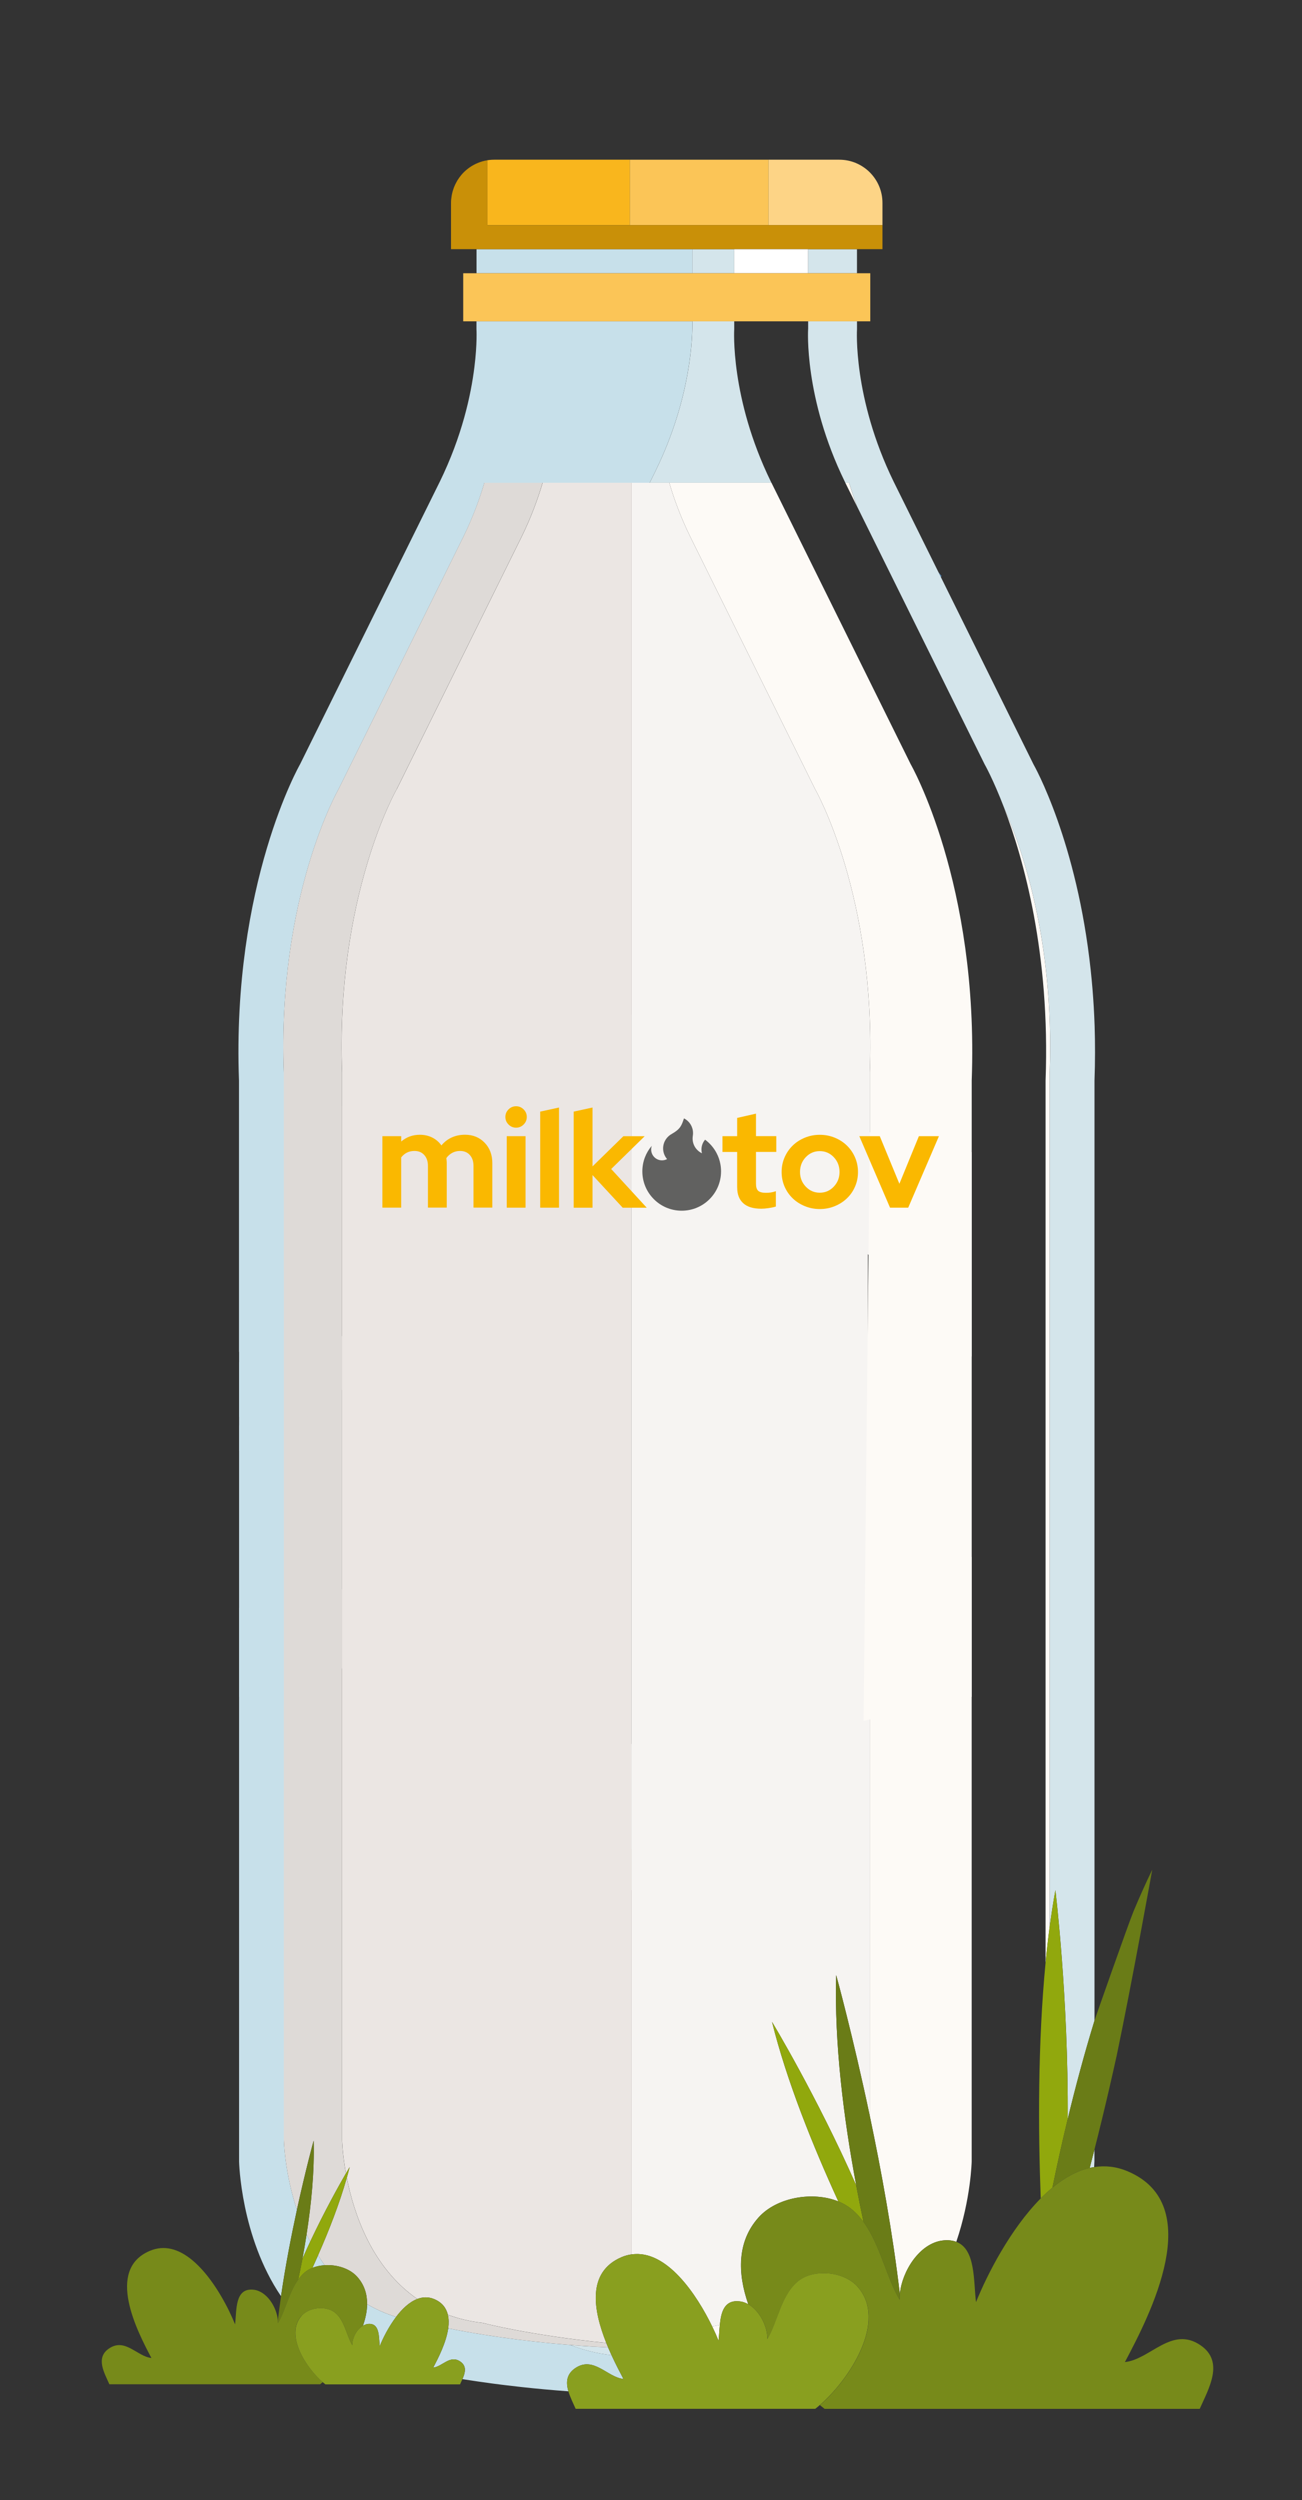 <?xml version="1.0" encoding="UTF-8"?>
<svg id="Layer_1" data-name="Layer 1" xmlns="http://www.w3.org/2000/svg" viewBox="0 0 400 768">
  <rect x="0" y="0" width="400" height="768" fill="#333333" stroke="none"/>
  <defs>
    <style>
      .cls-1 {
        fill: #fab800;
      }

      .cls-2 {
        fill: #c99008;
      }

      .cls-3 {
        fill: #f9b61d;
      }

      .cls-4 {
        fill: #fff;
      }

      .cls-5 {
        fill: #009cc5;
      }

      .cls-6 {
        fill: #f6f4f2;
      }

      .cls-7 {
        fill: #fdfaf6;
      }

      .cls-8 {
        fill: #67731d;
      }

      .cls-9 {
        fill: #616160;
      }

      .cls-10 {
        fill: #7e921c;
      }

      .cls-11 {
        fill: #4e81af;
      }

      .cls-12 {
        fill: #778a1a;
      }

      .cls-13 {
        fill: #fdd486;
      }

      .cls-14 {
        fill: #ebe6e3;
      }

      .cls-15 {
        fill: #dedad7;
      }

      .cls-16 {
        fill: #91a80d;
      }

      .cls-17 {
        fill: #6a7c17;
      }

      .cls-18 {
        fill: #313659;
      }

      .cls-19 {
        fill: #899f1f;
      }

      .cls-20 {
        fill: #d4e5eb;
      }

      .cls-21 {
        fill: #c7e0ea;
      }

      .cls-22 {
        fill: #fbc557;
      }
    </style>
  </defs>
  <path class="cls-11" d="M289.27,176.94c-.34-.38-.66-.77-.98-1.16l.74,1.51c.08-.11.15-.23.23-.34Z"/>
  <path class="cls-8" d="M365.12,326.82c.02.24.03.48.04.72-.01-.24-.02-.48-.04-.72Z"/>
  <path class="cls-8" d="M364.82,324.4c.03.14.04.29.06.43-.02-.14-.04-.29-.06-.43Z"/>
  <path class="cls-8" d="M361.6,316.88c.17.24.34.48.5.73-.16-.25-.32-.49-.5-.73Z"/>
  <path class="cls-8" d="M360.05,314.97c.21.23.41.47.62.72-.2-.24-.4-.48-.62-.72Z"/>
  <path class="cls-8" d="M364.71,332.44c-.05.22-.1.45-.15.67.06-.23.11-.45.15-.67Z"/>
  <path class="cls-8" d="M363.06,319.3c.11.21.2.43.3.65-.1-.22-.2-.44-.3-.65Z"/>
  <path class="cls-8" d="M364.02,321.55c.09.25.18.5.25.76-.08-.25-.16-.51-.25-.76Z"/>
  <path class="cls-8" d="M365.11,329.92c0,.07-.02.14-.03.2,0-.07.02-.14.03-.2Z"/>
  <path class="cls-8" d="M358.04,313.09c.25.2.49.4.73.62-.24-.21-.48-.41-.73-.62Z"/>
  <path class="cls-8" d="M356.06,311.68c.29.18.56.37.84.56-.28-.19-.55-.39-.84-.56Z"/>
  <path class="cls-10" d="M286.12,68.51c.23-.26.45-.52.68-.78-.23.26-.45.52-.68.78Z"/>
  <path class="cls-10" d="M276.91,86.24c.04-.16.09-.32.13-.47-.04.16-.09.31-.13.47Z"/>
  <path class="cls-10" d="M278.88,110.96c-.02-.05-.04-.1-.06-.16.02.05.04.11.06.16Z"/>
  <path class="cls-10" d="M275.85,98.79c-.02-.29-.04-.57-.06-.86.02.29.04.57.06.86Z"/>
  <path class="cls-10" d="M277.8,108.14c-.1-.27-.18-.55-.27-.82.09.27.17.55.27.82Z"/>
  <path class="cls-10" d="M276.9,105.11c-.06-.23-.13-.46-.18-.68.05.23.12.46.18.68Z"/>
  <path class="cls-10" d="M275.73,95.61c0-.16,0-.32,0-.48,0,.16,0,.32,0,.48Z"/>
  <path class="cls-10" d="M276.23,89.65c.04-.28.09-.56.14-.84-.05.28-.09.56-.14.84Z"/>
  <path class="cls-10" d="M275.88,92.44c.02-.27.06-.54.09-.82-.03.27-.06.54-.09.82Z"/>
  <path class="cls-10" d="M276.18,101.64c-.03-.21-.05-.42-.08-.63.03.21.05.42.08.63Z"/>
  <path class="cls-10" d="M282.39,117.38c-.16-.24-.3-.48-.45-.71.15.24.3.48.45.71Z"/>
  <path class="cls-10" d="M280.66,114.52c-.14-.26-.29-.51-.43-.77.14.26.28.52.43.77Z"/>
  <path class="cls-10" d="M284.69,120.54c-.12-.15-.24-.29-.36-.44.11.15.24.29.36.44Z"/>
  <path class="cls-10" d="M297.15,132c-.33-.23-.65-.46-.97-.69.32.23.64.46.97.69Z"/>
  <path class="cls-10" d="M293.64,129.38c-.26-.21-.53-.41-.79-.62.25.21.53.42.79.62Z"/>
  <path class="cls-10" d="M287.31,123.58c-.24-.26-.47-.51-.7-.77.23.26.47.52.7.77Z"/>
  <path class="cls-10" d="M289.95,126.23c-.18-.16-.33-.33-.51-.49.17.16.33.33.51.49Z"/>
  <path class="cls-10" d="M284.48,70.54c.21-.27.42-.54.64-.81-.21.27-.43.53-.64.81Z"/>
  <path class="cls-10" d="M279.94,77.93c.13-.26.27-.51.39-.77-.13.26-.27.51-.39.77Z"/>
  <path class="cls-10" d="M278.6,80.99c.1-.25.19-.51.3-.76-.1.25-.2.51-.3.76Z"/>
  <path class="cls-10" d="M281.17,75.59c.17-.29.33-.58.51-.88-.17.29-.34.58-.51.88Z"/>
  <path class="cls-10" d="M282.68,73.11c.15-.22.29-.45.44-.68-.15.22-.29.45-.44.68Z"/>
  <path class="cls-10" d="M277.65,83.66c.1-.3.2-.59.3-.89-.1.3-.2.59-.3.89Z"/>
  <polygon class="cls-20" points="212.68 76.55 212.68 83.94 225.57 83.94 225.57 76.56 248.27 76.56 248.27 83.94 263.28 83.94 263.28 76.55 236.12 76.55 212.68 76.55"/>
  <path class="cls-20" d="M248.27,101.1s-1.35,21.04,11.26,46.85l.18.36h1.17c.69,2.35,1.52,4.82,2.48,7.37l39.11,79.06s2.66,4.66,5.99,13.36c5.15,11.55,15.55,40.3,14.03,81.36v262.46c.51-3.84,1.08-7.61,1.75-11.27,0,0,4.03,32.97,3.78,70.36,2.37-9.87,5.11-20.08,8.23-30.26v-288.81c.21-5.81.21-11.39.04-16.75-.13-3.95-.36-7.75-.66-11.44-.16-1.96-.35-3.89-.55-5.78-2.11-19.65-6.39-35.25-10.2-46.03-3.95-11.18-7.4-17.19-7.4-17.19l-1.71-3.46-19.38-39.18-7.33-14.81-.74-1.51-7.03-14.2-6.75-13.64c-12.59-25.8-11.25-46.84-11.25-46.84v-2.39h-15.01v2.39Z"/>
  <path class="cls-20" d="M237,148.31l-.18-.36c-12.59-25.81-11.25-46.85-11.25-46.85v-2.39h-12.86c.09,4.32-.24,23.28-11.29,45.92l-1.82,3.68h37.4Z"/>
  <path class="cls-20" d="M160.32,733.31c-.36-.04-.71-.08-1.06-.12.35.04.7.08,1.06.12Z"/>
  <path class="cls-20" d="M184.64,721.02c-.85-.05-1.7-.1-2.54-.15-.03,0-.05,0-.08,0-.76-.05-1.52-.09-2.26-.14-.14-.01-.28-.02-.41-.03-1.42-.1-2.82-.2-4.2-.32,3.82,1.49,8.04,2.58,12.73,3.15-.35-.78-.71-1.58-1.06-2.39-.42-.02-.84-.04-1.26-.07-.31-.01-.62-.03-.92-.05Z"/>
  <path class="cls-20" d="M146.78,731.59c-.42-.06-.84-.12-1.26-.19.41.06.84.13,1.26.19Z"/>
  <path class="cls-20" d="M155.56,732.76c-.45-.06-.88-.11-1.32-.16.44.05.87.11,1.32.16Z"/>
  <path class="cls-20" d="M142.06,730.87c.22.04.47.07.7.11-.23-.04-.47-.07-.7-.11h0Z"/>
  <path class="cls-20" d="M151.04,732.18c-.46-.06-.9-.12-1.35-.19.45.06.89.12,1.35.19Z"/>
  <path class="cls-20" d="M336.14,665.73c.07-1.08.09-1.71.09-1.71v-3.66c-.48,1.87-.96,3.74-1.45,5.62.45-.1.91-.18,1.37-.25Z"/>
  <path class="cls-21" d="M73.94,412.11c-.09-.89.18-1.76.75-2.46.57-.7,1.38-1.13,2.27-1.21,1.91-.16,3.49,1.18,3.67,3.02.18,1.85-1.17,3.5-3.02,3.69h-.33c-.28,0-.54-.08-.8-.14-1.04,1.14-2.05,2.34-3.04,3.54v16.77c4.43-3.14,9.08-5.43,13.76-6.72v-99.12c-2.01-54.25,16.8-87.02,16.8-87.02l38.44-77.71c2.84-5.83,4.88-11.37,6.36-16.42h50.78l1.82-3.68c11.05-22.64,11.38-41.6,11.29-45.92h-66.31v2.39s.27,4.45-.64,11.71c-1.07,8.6-3.79,21.15-10.62,35.14l-42.93,86.8s-21,36.61-18.77,97.2v83.35c.42-.48.82-.98,1.24-1.45-.39-.49-.69-1.06-.75-1.73Z"/>
  <polygon class="cls-21" points="212.68 83.94 212.68 76.55 193.49 76.55 146.4 76.55 146.4 83.94 212.68 83.94"/>
  <path class="cls-21" d="M77.29,413.03h.13c.68-.08,1.18-.69,1.11-1.37-.06-.64-.59-1.12-1.24-1.12-.45.04-.75.19-.97.45-.21.25-.31.58-.28.91.06.64.6,1.12,1.24,1.12Z"/>
  <path class="cls-21" d="M73.45,437.91v7.71c1.2.28,2.4.92,3.59,2.07,5.96,5.06-3.95,12.37-1.72,19.6,4.02-1,8.78-1.25,11.89.19v-36.7c-4.68,1.37-9.34,3.81-13.76,7.13Z"/>
  <path class="cls-21" d="M73.45,653.44v10.59s.47,23.08,12.88,41.36c1.37-9.41,3.18-18.69,4.89-26.53-3.81-11.54-4.01-21.47-4.01-21.47v-176.21c-3.44,5.41-8.38,9.38-13.76,12.79v159.47Z"/>
  <path class="cls-21" d="M95.3,688.64c-.39-.75-.76-1.51-1.11-2.27-.4,2.56-.83,5.08-1.29,7.53.79-1.8,1.59-3.56,2.4-5.27Z"/>
  <path class="cls-21" d="M112.79,707.83c-.02,2.17-.5,4.41-1.29,6.65.48-.28.99-.5,1.53-.56,3.75-.41,3.3,4.08,3.64,6.8.95-2.37,2.71-5.92,5.02-8.96-3.26-1.02-6.22-2.35-8.9-3.92Z"/>
  <path class="cls-21" d="M95.99,696.68c1.15-.47,2.44-.72,3.77-.81-.73-.99-1.4-2.01-2.04-3.03-.57,1.3-1.15,2.58-1.72,3.84Z"/>
  <path class="cls-21" d="M176.69,727.52c5.66-3.87,9.87,2.79,14.85,3.3-1.04-1.96-2.37-4.48-3.66-7.3-4.69-.57-8.91-1.66-12.73-3.15-.23-.02-.47-.03-.7-.05h-.02c-1.64-.14-3.23-.28-4.79-.43-.11-.01-.22-.02-.33-.03-14.06-1.36-24.96-3.26-31.6-4.6-.63,4.44-3.13,9.26-4.62,12.07,2.79-.29,5.16-4.03,8.34-1.85,2.06,1.41,1.47,3.48.64,5.39.23.03.47.07.7.11.9.14,1.81.28,2.76.42.41.06.84.13,1.26.19.95.14,1.92.28,2.91.41.45.06.89.12,1.35.19,1.04.14,2.11.28,3.19.41.44.05.87.11,1.32.16,1.2.15,2.44.29,3.7.43.35.04.7.08,1.06.12,4.45.49,9.23.93,14.3,1.3-.76-2.62-.69-5.19,2.07-7.09Z"/>
  <path class="cls-6" d="M194.05,369.7c3.55-.29,7.15-.44,10.79-.44,23.51,0,45.14,6.14,62.38,16.43v-56.23c2.01-54.25-16.8-87.02-16.8-87.02l-38.44-77.71c-2.84-5.83-4.89-11.37-6.36-16.42h-11.57v221.39Z"/>
  <path class="cls-6" d="M237.19,621.13s13.76,22.79,25.86,50.21c-3.86-20.57-6.76-43.58-6.16-64.6,0,0,5.07,18.34,10.33,43.29v-134.52c-18.08,12.64-42.11,20.34-68.48,20.34-1.57,0-3.14-.04-4.7-.09v156.79c10.77-1.56,20.04,12.4,24.77,22.17.77-.16,1.55-.33,2.33-.49.39-3.98,1.38-7.78,6.07-7.26.94.1,1.84.42,2.67.9-3.35-9.58-3.44-19.29,3.14-26.65,5.62-6.29,16.78-8.09,24.53-4.94-7.86-17.17-15.91-37.15-20.37-55.15Z"/>
  <path class="cls-6" d="M179.76,720.73c-.14-.01-.28-.02-.41-.03.14.01.28.02.41.03Z"/>
  <path class="cls-6" d="M184.64,721.02c.31.02.62.03.92.05-.31-.01-.62-.03-.92-.05Z"/>
  <path class="cls-6" d="M169.64,719.9c-.11-.01-.22-.02-.33-.03.11.01.22.02.33.03Z"/>
  <path class="cls-14" d="M194.05,535.75c-40.01-1.4-74-20.54-88.95-47.43v169.06s.09,4.18,1.19,10.27c.73-1.25,1.15-1.96,1.15-1.96-.27,1.09-.58,2.21-.89,3.32,2.2,11.14,7.74,27.61,21.66,37.23,1.65-.62,3.4-.71,5.21.05,2.45,1.04,3.69,2.77,4.18,4.8,3.24,1.18,6.79,2.05,10.7,2.51,0,0,14.26,3.75,37.5,6.1.14-.02.29-.03.43-.04-3.93-9.88-6.04-21.68,4.74-26.27,1.04-.44,2.07-.71,3.09-.86v-156.79Z"/>
  <path class="cls-14" d="M182.1,720.87c.84.05,1.68.1,2.54.15.31.02.62.03.92.05.42.02.84.05,1.26.07,0,0,0,0,0,0-1.6-.08-3.18-.16-4.72-.25Z"/>
  <path class="cls-14" d="M179.76,720.73c.74.05,1.5.1,2.26.14-1.74-.11-3.44-.22-5.1-.35.03,0,.07,0,.11-.01-17.8-1.34-31.51-3.68-39.32-5.26h0c6.64,1.35,17.54,3.25,31.6,4.61.11.01.22.02.33.03,1.56.15,3.15.29,4.79.43h.02c.23.02.47.04.7.05,1.38.11,2.78.22,4.2.32.14.01.28.02.41.03Z"/>
  <path class="cls-14" d="M121.89,242.43s-18.8,32.77-16.79,87.02v97.41c1.36-2.44,2.88-4.82,4.55-7.12,13.35-27.04,45.63-46.91,84.41-50.05v-221.39h-27.34c-1.49,5.05-3.53,10.59-6.37,16.42l-38.44,77.71Z"/>
  <path class="cls-7" d="M298.53,416.84v-84.9c2.23-60.58-18.76-97.2-18.76-97.2l-42.76-86.43h-31.38c1.47,5.05,3.52,10.59,6.36,16.42l38.44,77.71s18.81,32.77,16.8,87.02v56.23c13.6,8.12,24.46,18.81,31.31,31.15Z"/>
  <path class="cls-7" d="M260.87,148.31h-1.17l3.64,7.37c-.96-2.55-1.78-5.01-2.48-7.37Z"/>
  <path class="cls-7" d="M321.22,331.94v271.01c.36-3.73.78-7.41,1.26-11.03v-262.46c1.52-41.06-8.88-69.81-14.03-81.36,6.02,15.76,14.22,44.82,12.77,83.84Z"/>
  <path class="cls-7" d="M220.74,719.05c.18-1.44.23-3.15.4-4.83-.78.16-1.55.33-2.33.49.77,1.58,1.42,3.06,1.93,4.34Z"/>
  <path class="cls-7" d="M298.53,478.17c-1.37,2.47-2.91,4.88-4.6,7.21-5.74,11.61-14.96,21.91-26.71,30.12v134.52c3.47,16.46,7.01,35.81,9.23,54.67.66-7.01,6.1-15.64,13.26-16.43,1.64-.18,2.96.01,4.08.43,4.49-13.18,4.73-24.67,4.73-24.67v-185.86Z"/>
  <path class="cls-7" d="M176.92,720.52c1.67.13,3.37.24,5.1.35.02,0,.05,0,.08,0,1.54.1,3.12.18,4.72.25,0,0,0-.01,0-.01-3.38-.16-6.65-.37-9.79-.6-.03,0-.07,0-.11.01Z"/>
  <path class="cls-7" d="M186.26,719.76s-.03-.06-.04-.09c-.14.01-.29.03-.43.04.16.01.31.03.46.05Z"/>
  <path class="cls-15" d="M148.29,713.62c-3.91-.47-7.47-1.33-10.7-2.51.31,1.29.32,2.69.12,4.15,7.81,1.58,21.52,3.92,39.32,5.26,3.14.24,6.41.44,9.79.6-.19-.45-.37-.89-.56-1.35-.16-.02-.31-.03-.46-.05-23.25-2.35-37.5-6.1-37.5-6.1Z"/>
  <path class="cls-15" d="M90.58,430.61c.68,0,1.25-.55,1.25-1.24s-.56-1.25-1.25-1.25-1.25.56-1.25,1.25.56,1.24,1.25,1.24Z"/>
  <path class="cls-15" d="M87.2,657.38s.2,9.93,4.01,21.47c2.71-12.42,5.14-21.24,5.14-21.24.27,9.3-.69,19.29-2.17,28.77.35.76.72,1.51,1.11,2.27,4.49-9.55,8.95-17.48,10.98-20.99-1.1-6.09-1.19-10.27-1.19-10.27v-169.06c-5.25-9.43-8.16-19.82-8.16-30.72s2.91-21.29,8.16-30.73v-97.41c-2.01-54.25,16.79-87.02,16.79-87.02l38.44-77.71c2.84-5.83,4.89-11.37,6.37-16.42h-17.89c-1.48,5.05-3.53,10.59-6.36,16.42l-38.44,77.71s-18.81,32.77-16.8,87.02v99.12s.08-.03.12-.04c.37-1.45,1.68-2.53,3.25-2.53,1.86,0,3.36,1.51,3.36,3.36s-1.5,3.37-3.36,3.37c-1.38,0-2.57-.84-3.09-2.04-.09.03-.19.05-.28.08v36.7c3.22,1.5,4.66,4.82,1.55,11.07-.46.93-1.01,1.77-1.55,2.63v176.21Z"/>
  <path class="cls-15" d="M106.54,669.02c-2.22,7.86-5.47,16.19-8.83,23.82.64,1.02,1.32,2.04,2.04,3.03,3.69-.24,7.69.98,10.01,3.58,2.17,2.43,3.05,5.32,3.02,8.38,2.68,1.58,5.64,2.9,8.9,3.92,1.86-2.46,4.08-4.58,6.51-5.5-13.92-9.62-19.46-26.1-21.66-37.23Z"/>
  <rect class="cls-22" x="193.49" y="49.06" width="42.63" height="20.1"/>
  <path class="cls-13" d="M271.11,69.16v-6.83c0-7.33-5.95-13.27-13.28-13.27h-21.71v20.1h34.99Z"/>
  <path class="cls-5" d="M138.57,62.34c0-.77.08-1.52.21-2.25-.13.73-.21,1.48-.21,2.25Z"/>
  <path class="cls-5" d="M140.5,55.47c.38-.62.8-1.21,1.27-1.76-.47.55-.89,1.14-1.27,1.76Z"/>
  <path class="cls-3" d="M141.79,53.68c2-2.31,4.79-3.93,7.95-4.43v19.91h43.75v-20.1h-41.65c-4.02,0-7.62,1.79-10.06,4.62Z"/>
  <path class="cls-5" d="M139.48,57.54c.25-.66.56-1.29.91-1.88-.35.6-.66,1.23-.91,1.88Z"/>
  <path class="cls-5" d="M138.81,59.84c.14-.7.33-1.38.57-2.04-.24.66-.44,1.33-.57,2.04Z"/>
  <path class="cls-2" d="M193.49,69.16h-43.75v-19.91c-3.16.5-5.95,2.12-7.95,4.43,0,0-.01.01-.02.02-.47.55-.89,1.14-1.27,1.76-.04.06-.08.12-.11.19-.35.6-.65,1.23-.91,1.88-.04.09-.07.18-.1.27-.24.66-.43,1.33-.57,2.04-.02.08-.02.16-.04.24-.13.73-.21,1.48-.21,2.25v14.21h132.55v-7.39h-77.62Z"/>
  <rect class="cls-4" x="225.57" y="76.56" width="22.69" height="7.38"/>
  <polygon class="cls-22" points="225.57 83.94 212.68 83.94 146.4 83.94 142.31 83.94 142.31 98.71 146.4 98.71 212.71 98.71 225.57 98.71 248.27 98.71 263.28 98.71 267.37 98.71 267.37 83.94 263.28 83.94 248.27 83.94 225.57 83.94"/>
  <path class="cls-16" d="M319.73,675.35c1.17-1.18,2.37-2.28,3.6-3.3,1.38-6.73,2.93-13.79,4.68-21.04.24-37.4-3.78-70.36-3.78-70.36-.66,3.66-1.24,7.43-1.75,11.27-.48,3.62-.9,7.3-1.26,11.03-2.4,24.86-2.27,51.52-1.49,72.4Z"/>
  <path class="cls-17" d="M343.01,631.77c4.83-23.09,10.99-57.42,10.99-57.42-2.01,4.14-3.92,8.41-5.74,12.77-1.54,3.68-11.8,32.9-12.02,33.63-3.12,10.18-5.86,20.4-8.23,30.26-1.75,7.25-3.3,14.31-4.68,21.04,3.58-2.95,7.42-5.14,11.45-6.06.49-1.88.98-3.76,1.45-5.62.78-3.07,1.54-6.11,2.27-9.13,1.62-6.68,3.13-13.21,4.5-19.46Z"/>
  <path class="cls-16" d="M263.05,671.34c-12.1-27.43-25.86-50.21-25.86-50.21,4.47,18,12.51,37.97,20.37,55.15,1.11.45,2.16,1.01,3.11,1.67,1.81,1.26,3.32,2.87,4.63,4.67-.78-3.66-1.54-7.42-2.26-11.28Z"/>
  <path class="cls-17" d="M256.89,606.74c-.6,21.02,2.29,44.03,6.16,64.6.72,3.86,1.48,7.62,2.26,11.28,5.1,7.01,7.08,17.23,11.07,23.87-.02-.58.02-1.18.07-1.79-2.22-18.86-5.77-38.21-9.23-54.67-5.26-24.95-10.33-43.29-10.33-43.29Z"/>
  <path class="cls-12" d="M323.33,672.05c-1.23,1.02-2.43,2.12-3.6,3.3-9.31,9.41-16.46,23.37-19.88,31.87-.8-6.4-.05-16.26-6.05-18.52-1.12-.42-2.44-.61-4.08-.43-7.17.78-12.61,9.42-13.26,16.43-.06.61-.09,1.21-.07,1.79-3.99-6.64-5.97-16.85-11.07-23.87-1.31-1.81-2.82-3.41-4.63-4.67-.95-.66-2-1.22-3.11-1.67-7.75-3.15-18.91-1.36-24.53,4.94-6.58,7.37-6.49,17.08-3.14,26.65,3.56,2.04,5.95,6.99,5.85,10.73,3.21-5.33,4.36-14.29,10.02-18.23,4.83-3.35,13.55-2.52,17.66,2.08,9.44,10.57-2.55,28.68-11.55,36.4.49.4.97.79,1.44,1.15h.17s115.08,0,115.08,0c2.76-6.27,7.65-14.46.25-19.53-8.85-6.07-15.45,4.35-23.24,5.16,7.66-14.44,25.21-48.25.91-58.58-3.54-1.51-7-1.85-10.34-1.32-.46.07-.91.15-1.37.25-4.03.93-7.87,3.11-11.45,6.06Z"/>
  <path class="cls-19" d="M263.42,702.44c-4.11-4.6-12.84-5.43-17.66-2.08-5.66,3.94-6.82,12.9-10.02,18.23.1-3.74-2.29-8.69-5.85-10.73-.83-.48-1.73-.8-2.67-.9-4.69-.52-5.69,3.28-6.07,7.26-.16,1.68-.22,3.39-.4,4.83-.51-1.28-1.16-2.76-1.93-4.34-4.73-9.78-14-23.73-24.77-22.17-1.02.15-2.05.42-3.09.86-10.78,4.59-8.67,16.39-4.74,26.27.01.03.03.06.04.09.18.46.37.9.56,1.35,0,0,0,0,0,.01,0,0,0,0,0,0,.35.82.7,1.61,1.06,2.39,1.29,2.81,2.62,5.33,3.66,7.3-4.98-.51-9.19-7.18-14.85-3.3-2.76,1.9-2.84,4.48-2.07,7.09.54,1.85,1.5,3.72,2.23,5.39h73.61c.46-.36.93-.75,1.4-1.16,9-7.72,20.99-25.84,11.55-36.4Z"/>
  <path class="cls-16" d="M106.54,669.02c.32-1.12.62-2.23.89-3.32,0,0-.42.7-1.15,1.96-2.03,3.51-6.49,11.44-10.98,20.99-.8,1.71-1.61,3.47-2.4,5.27-.41,2.19-.84,4.33-1.29,6.41.75-1.04,1.58-1.98,2.62-2.7.53-.37,1.12-.68,1.75-.94.58-1.26,1.15-2.54,1.72-3.84,3.36-7.63,6.61-15.96,8.83-23.82Z"/>
  <path class="cls-17" d="M94.2,686.38c1.48-9.47,2.43-19.47,2.17-28.77,0,0-2.44,8.82-5.14,21.24-1.71,7.84-3.52,17.12-4.89,26.53-.36,2.47-.69,4.94-.97,7.4.02.29.06.59.06.87,2.23-3.71,3.37-9.39,6.2-13.33.44-2.08.87-4.22,1.29-6.41.46-2.46.89-4.98,1.29-7.53Z"/>
  <path class="cls-12" d="M92.69,711.38c2.31-2.58,7.21-3.05,9.92-1.17,3.18,2.21,3.83,7.24,5.63,10.24-.06-2.08,1.28-4.82,3.25-5.98.79-2.24,1.27-4.48,1.29-6.65.03-3.06-.85-5.95-3.02-8.38-2.33-2.6-6.32-3.81-10.01-3.58-1.32.08-2.62.34-3.77.81-.63.25-1.21.57-1.75.94-1.04.72-1.88,1.67-2.62,2.7-2.84,3.94-3.97,9.62-6.2,13.33,0-.28-.04-.57-.06-.87-.31-3.96-3.36-8.92-7.44-9.37-5.87-.64-5.16,6.38-5.69,10.65-1.92-4.78-5.93-12.62-11.17-17.91-.66-.66-1.33-1.29-2.03-1.86-2.01-1.66-4.17-2.89-6.43-3.41-2.11-.49-4.31-.36-6.58.6-13.66,5.81-3.79,24.8.51,32.91-4.38-.45-8.09-6.31-13.06-2.9-4.16,2.84-1.41,7.45.14,10.97h64.75c.26-.2.53-.44.8-.66-5.05-4.34-11.78-14.51-6.48-20.44Z"/>
  <path class="cls-19" d="M141.42,725.47c-3.18-2.18-5.54,1.57-8.34,1.85,1.49-2.8,4-7.63,4.62-12.07h0c.2-1.46.19-2.87-.12-4.15-.49-2.04-1.73-3.76-4.18-4.8-1.81-.77-3.55-.68-5.21-.05-2.43.92-4.65,3.04-6.51,5.5-2.3,3.05-4.07,6.59-5.02,8.96-.34-2.72.11-7.21-3.64-6.8-.54.06-1.05.28-1.53.56-1.98,1.16-3.31,3.89-3.25,5.98-1.8-2.99-2.45-8.03-5.63-10.24-2.71-1.89-7.61-1.42-9.92,1.17-5.3,5.94,1.42,16.1,6.48,20.44.27.23.54.46.8.66h.06s41.3,0,41.3,0c.22-.51.49-1.06.73-1.62h0c.83-1.91,1.41-3.98-.64-5.39Z"/>
  <path class="cls-4" d="M202.26,416.29c-2.44,0-4.42,2.42-4.42,5.4s1.98,5.39,4.42,5.39,4.42-2.41,4.42-5.39-1.98-5.4-4.42-5.4Z"/>
  <path class="cls-18" d="M76.33,410.99c.21-.26.52-.41.97-.45.65,0,1.17.48,1.24,1.12.07.68-.44,1.29-1.11,1.36h-.13c-.64.01-1.17-.47-1.24-1.11-.03-.33.06-.66.28-.91Z"/>
  <path class="cls-18" d="M90.58,428.12c.68,0,1.25.56,1.25,1.25s-.56,1.24-1.25,1.24-1.25-.55-1.25-1.24.56-1.25,1.25-1.25Z"/>
  <polygon class="cls-21" points="73.45 393.93 73.45 521.25 87.2 523.92 87.2 390.65 73.45 393.93"/>
  <polygon class="cls-15" points="87.2 407.46 87.2 523.92 97.71 520.23 94.19 388.6 87.2 407.46"/>
  <polygon class="cls-15" points="105.1 410.54 105.1 512.65 95.3 502.81 94.1 395.84 105.1 410.54"/>
  <polygon class="cls-14" points="194.05 353.33 194.05 580.65 105.1 580.65 105.1 339.8 194.05 353.33"/>
  <polygon class="cls-6" points="194.05 311.68 266.63 357.64 266.63 562.47 194.05 568.01 194.05 311.68"/>
  <polygon class="cls-7" points="267.22 347.79 298.53 353.95 298.53 521.26 265.31 528.64 267.22 347.79"/>
  <g>
    <path class="cls-1" d="M117.48,371v-21.97h5.78v1.64c.79-.67,1.66-1.19,2.61-1.54.96-.35,2-.53,3.12-.53,1.41,0,2.68.29,3.82.86,1.14.58,2.07,1.38,2.8,2.42.87-1.07,1.93-1.88,3.16-2.45,1.24-.56,2.6-.84,4.09-.84,2.45,0,4.45.82,6.03,2.45,1.57,1.63,2.36,3.72,2.36,6.28v13.66h-5.78v-12.82c0-1.38-.37-2.49-1.12-3.33-.74-.84-1.75-1.26-3.01-1.26-.87,0-1.67.19-2.38.57s-1.33.92-1.83,1.62c.03.25.06.51.08.76.03.25.04.52.04.8v13.66h-5.78v-12.82c0-1.38-.37-2.49-1.12-3.33-.74-.84-1.75-1.26-3.01-1.26-.87,0-1.64.17-2.32.51s-1.26.83-1.77,1.48v15.43h-5.78Z"/>
    <path class="cls-1" d="M158.55,346.42c-.9,0-1.67-.32-2.32-.97-.65-.65-.97-1.42-.97-2.32s.32-1.67.97-2.32c.65-.65,1.42-.97,2.32-.97s1.67.32,2.32.97c.65.65.97,1.42.97,2.32s-.32,1.67-.97,2.32c-.65.65-1.42.97-2.32.97ZM161.46,349.03v21.97h-5.78v-21.97h5.78Z"/>
    <path class="cls-1" d="M171.74,340.22v30.78h-5.78v-29.51l5.78-1.26Z"/>
    <path class="cls-1" d="M176.25,371v-29.51l5.78-1.26v18.09l9.49-9.28h6.54l-10.29,10.08,10.92,11.89h-7.38l-9.28-10.03v10.03h-5.78Z"/>
    <path class="cls-1" d="M226.47,364.8v-10.92h-4.51v-4.85h4.51v-5.61l5.78-1.31v6.91h6.24v4.85h-6.24v9.74c0,1.04.22,1.77.67,2.19.45.42,1.24.63,2.36.63.53,0,1.04-.03,1.52-.1.48-.07,1-.2,1.56-.4v4.72c-.62.2-1.36.36-2.23.48-.87.13-1.62.19-2.23.19-2.45,0-4.29-.55-5.54-1.67-1.25-1.11-1.88-2.73-1.88-4.87Z"/>
    <path class="cls-1" d="M240.13,360.04c0-1.6.3-3.1.91-4.49.6-1.39,1.43-2.6,2.49-3.63,1.05-1.03,2.3-1.83,3.73-2.42s2.97-.89,4.6-.89,3.16.3,4.6.89,2.68,1.4,3.73,2.42c1.05,1.03,1.88,2.23,2.49,3.63.6,1.39.91,2.89.91,4.49s-.3,3.1-.91,4.49c-.6,1.39-1.43,2.59-2.49,3.6-1.05,1.01-2.3,1.81-3.73,2.4-1.43.59-2.97.89-4.6.89s-3.16-.3-4.6-.89c-1.43-.59-2.68-1.39-3.73-2.4-1.05-1.01-1.88-2.21-2.49-3.6-.6-1.39-.91-2.89-.91-4.49ZM251.85,366.4c1.69,0,3.12-.62,4.3-1.86,1.18-1.24,1.77-2.74,1.77-4.51s-.59-3.32-1.77-4.55c-1.18-1.24-2.61-1.86-4.3-1.86s-3.12.62-4.3,1.86c-1.18,1.24-1.77,2.76-1.77,4.55s.59,3.27,1.77,4.51c1.18,1.24,2.61,1.86,4.3,1.86Z"/>
    <path class="cls-1" d="M273.44,371l-9.44-21.97h6.28l6.03,14.63,5.99-14.63h6.16l-9.44,21.97h-5.57Z"/>
    <path class="cls-1" d="M207.59,347.88c-.05.01-.1.02-.15.04.01,0,.03-.01.04-.02.04,0,.07-.01.11-.02Z"/>
    <path class="cls-1" d="M207.59,347.88c-.05.01-.1.02-.15.04.01,0,.03-.01.04-.02.04,0,.07-.01.11-.02Z"/>
    <path class="cls-9" d="M221.32,357.63c-.22-1.21-.62-2.35-1.18-3.41-.85-1.62-2.06-3.03-3.52-4.11-.7.81-1.12,1.87-1.12,3.03,0,.4.05.79.15,1.15-.72-.34-1.35-.86-1.84-1.49-.65-.85-1.03-1.91-1.03-3.06v-.02s.02-.56.06-.78c.04-.23.06-.46.07-.69,0-.06,0-.12,0-.18,0-1.97-1.13-3.68-2.78-4.51-.7,2.1-1.05,3.25-3.71,4.76-.75.4-1.39.98-1.86,1.68-.25.39-.46.81-.6,1.26-.15.48-.24,1-.24,1.53,0,1.25.46,2.4,1.22,3.28-.46.25-1,.39-1.56.39-1.84,0-3.33-1.49-3.33-3.33,0-.41.07-.79.2-1.15-1.81,2.11-2.91,4.86-2.91,7.86,0,6.68,5.41,12.09,12.09,12.09s12.09-5.41,12.09-12.09c0-.75-.07-1.49-.2-2.2Z"/>
  </g>
</svg>